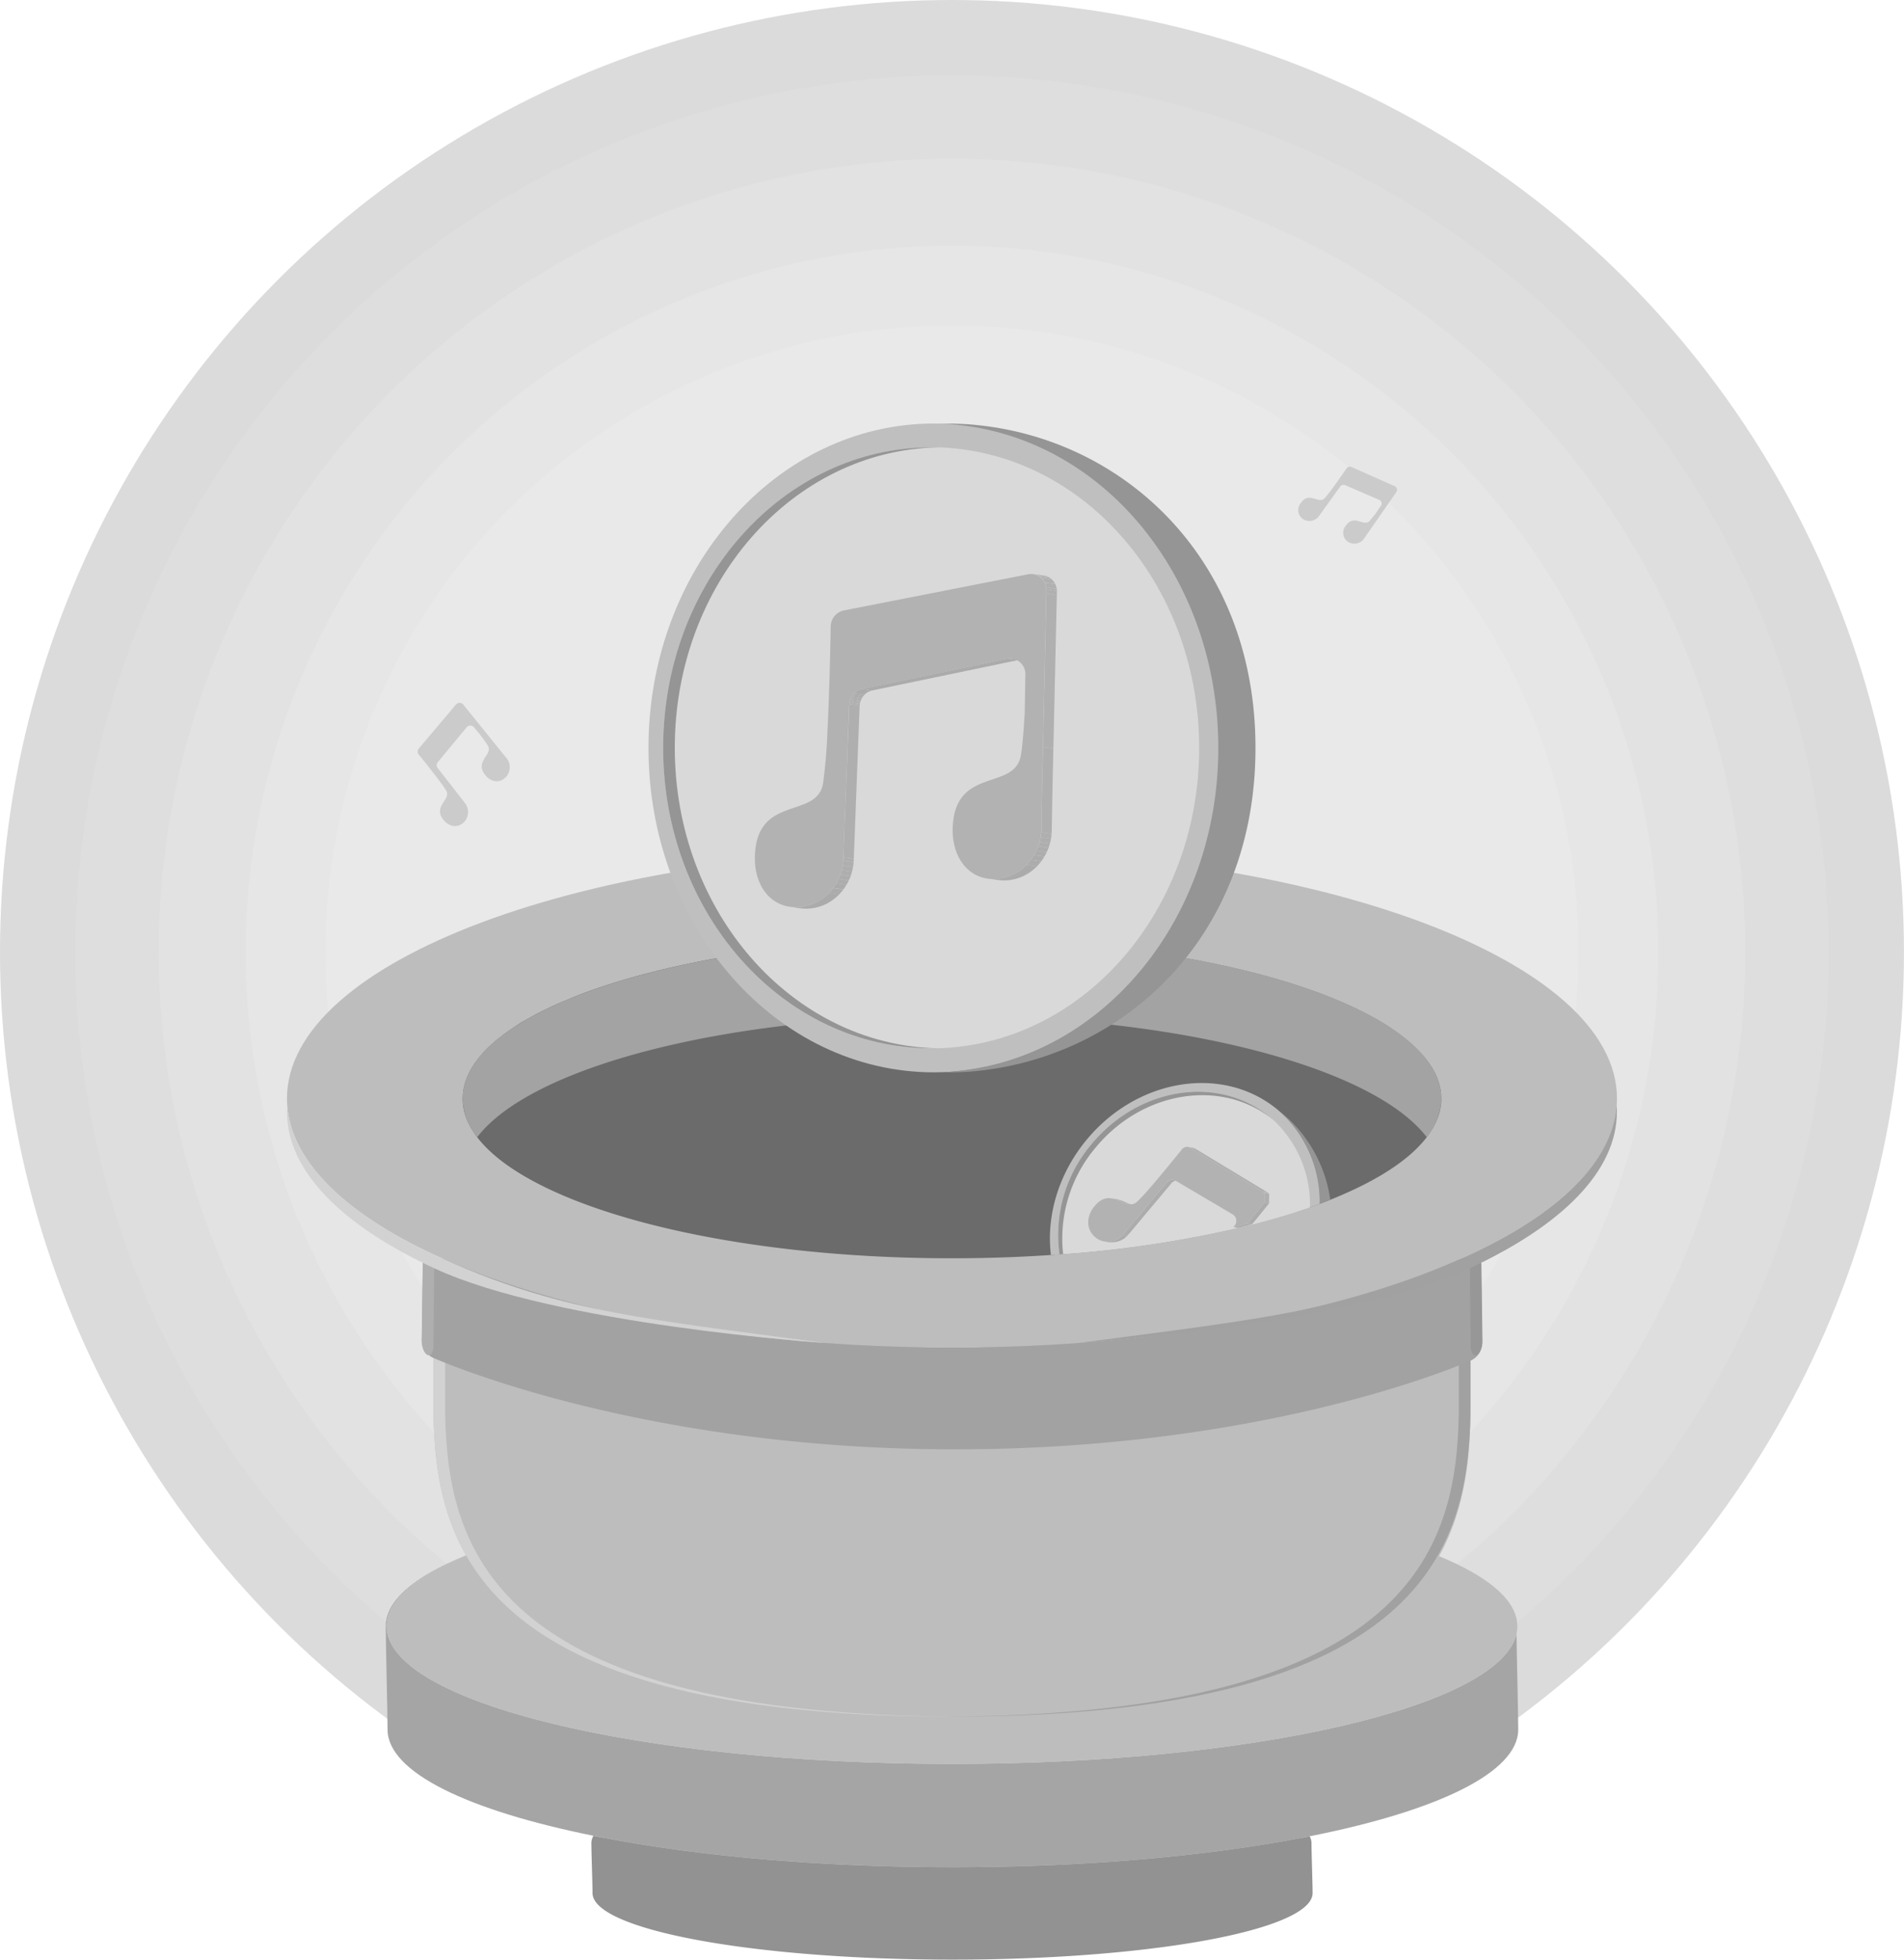 <svg xmlns="http://www.w3.org/2000/svg" xmlns:xlink="http://www.w3.org/1999/xlink" viewBox="0 0 525.39 540.63"><defs><style>.cls-1{fill:none;}.cls-2{fill:#dbdbdb;}.cls-3{fill:#dedede;}.cls-4{fill:#e2e2e2;}.cls-5{fill:#e6e6e6;}.cls-6{fill:#e9e9e9;}.cls-7{fill:#a5a5a5;}.cls-8{fill:#bdbdbd;}.cls-9{fill:#929292;}.cls-10{fill:#cbcbcb;}.cls-11{fill:#d2d2d2;}.cls-12{fill:#a1a1a1;}.cls-13{fill:#a2a2a2;}.cls-14{fill:#afafaf;}.cls-15{fill:#979797;}.cls-16{fill:#6b6b6b;}.cls-17{fill:#a3a3a3;}.cls-18{fill:#bfbfbf;}.cls-19{fill:#d9d9d9;}.cls-20{fill:#959595;}.cls-21{isolation:isolate;}.cls-22{clip-path:url(#clip-path);}.cls-23{fill:#acacac;}.cls-24{fill:#ababab;}.cls-25{clip-path:url(#clip-path-2);}.cls-26{fill:#adadad;}.cls-27{fill:#aeaeae;}.cls-28{clip-path:url(#clip-path-3);}.cls-29{clip-path:url(#clip-path-4);}.cls-30{clip-path:url(#clip-path-5);}.cls-31{clip-path:url(#clip-path-6);}.cls-32{fill:#b0b0b0;}.cls-33{fill:#b2b2b2;}.cls-34{clip-path:url(#clip-path-7);}.cls-35{clip-path:url(#clip-path-8);}.cls-36{clip-path:url(#clip-path-9);}.cls-37{clip-path:url(#clip-path-10);}.cls-38{fill:#b1b1b1;}.cls-39{clip-path:url(#clip-path-11);}</style><clipPath id="clip-path"><path class="cls-1" d="M306.2,342.72l-1.28-.18a6.49,6.49,0,0,0,.77,0,5.72,5.72,0,0,0,4.46-2.21l1.28.18a5.69,5.69,0,0,1-4.46,2.21A4.9,4.9,0,0,1,306.2,342.72Z"/></clipPath><clipPath id="clip-path-2"><path class="cls-1" d="M306.64,330.59l1.27.18a10,10,0,0,1,2.5.82,9.67,9.67,0,0,0,2.38.83l-1.28-.18a9.81,9.81,0,0,1-2.38-.83A9.7,9.7,0,0,0,306.64,330.59Z"/></clipPath><clipPath id="clip-path-3"><path class="cls-1" d="M323.72,325.52l1.28.18h-.26a1.89,1.89,0,0,0-1.44.69l-2,2.37-9.89,11.81-1.28-.18L320,328.57c.78-.95,1.47-1.77,2-2.38a1.9,1.9,0,0,1,1.45-.69Z"/></clipPath><clipPath id="clip-path-4"><path class="cls-1" d="M327.79,316.42l1.28.18a1.75,1.75,0,0,1,.68.25l-1.27-.18A1.65,1.65,0,0,0,327.79,316.42Z"/></clipPath><clipPath id="clip-path-5"><path class="cls-1" d="M344.25,337.55l1.28.19c-1.29.35-2.6.7-3.92,1l-1.28-.18C341.65,338.25,343,337.9,344.25,337.55Z"/></clipPath><clipPath id="clip-path-6"><path class="cls-1" d="M348.43,328.74l1.28.18a2.08,2.08,0,0,1,.51.47L349,329.2A1.78,1.78,0,0,0,348.43,328.74Z"/></clipPath><clipPath id="clip-path-7"><path class="cls-1" d="M237.84,190.07l2.86.41a4.54,4.54,0,0,0-3.49,4.34c-.08,1.84-.17,4.27-.28,7.05-.51,13.27-1.31,34.29-1.33,35.08l-2.86-.42c0-.79.83-21.8,1.33-35.07.11-2.78.2-5.21.28-7.06A4.53,4.53,0,0,1,237.84,190.07Z"/></clipPath><clipPath id="clip-path-8"><path class="cls-1" d="M220.8,250.57l-2.86-.41a11.32,11.32,0,0,0,1.67.12c7.11,0,13-6.16,13.13-13.75l2.86.42c-.13,7.58-6,13.74-13.13,13.74A11.32,11.32,0,0,1,220.8,250.57Z"/></clipPath><clipPath id="clip-path-9"><path class="cls-1" d="M279.37,181.66l2.85.42a3.43,3.43,0,0,0-.56,0,3.32,3.32,0,0,0-.82.09l-2.86-.42a3.88,3.88,0,0,1,.82-.09A5.46,5.46,0,0,1,279.37,181.66Z"/></clipPath><clipPath id="clip-path-10"><path class="cls-1" d="M285.18,158.35l2.86.41a4.34,4.34,0,0,1,3.6,4.27l-2.86-.41A4.33,4.33,0,0,0,285.18,158.35Z"/></clipPath><clipPath id="clip-path-11"><path class="cls-1" d="M275.42,242.78l-2.85-.42a11.18,11.18,0,0,0,1.66.12c7.12,0,13-6.15,13.13-13.74,0-.57.17-11.55.46-22.62l2.85.42c-.28,11.06-.44,22-.45,22.61-.13,7.59-6,13.74-13.13,13.74A13,13,0,0,1,275.42,242.78Z"/></clipPath></defs><g id="Camada_2" data-name="Camada 2"><g id="Camada_1-2" data-name="Camada 1"><circle class="cls-2" cx="262.69" cy="262.69" r="262.69"/><circle class="cls-3" cx="262.69" cy="262.69" r="241.9"/><circle class="cls-4" cx="262.69" cy="262.69" r="218.9"/><circle class="cls-5" cx="262.69" cy="262.69" r="194.9"/><circle class="cls-6" cx="262.69" cy="262.69" r="172.9"/><path class="cls-7" d="M418.94,477.13c0,11.9-22.43,22.51-57.55,29.47-26.85,5.34-61.12,8.53-98.45,8.53-37.67,0-72.22-3.25-99.17-8.67-34.71-7-56.83-17.52-56.83-29.33,0-5-.5-23.4-.5-28.5,0-20,63.58-36.43,144.25-37.89-80.54,1.49-144,17.88-144,37.89,0,21,69.85,38,156,38,83.27,0,151.3-15.89,155.77-35.9C418.54,457.51,418.94,472.59,418.94,477.13Z"/><path class="cls-8" d="M418.69,448.63a10,10,0,0,1-.23,2.1c-4.47,20-72.5,35.9-155.77,35.9-86.15,0-156-17-156-38,0-20,63.46-36.4,144-37.89q5.94-.11,12-.11t11.75.11C355.11,412.2,418.69,428.6,418.69,448.63Z"/><path class="cls-9" d="M362.2,522.25c0,10.15-44.47,18.38-99.35,18.38s-99.35-8.23-99.35-18.38c0-2.41-.32-11.32-.32-13.79a3.88,3.88,0,0,1,.59-2c26.95,5.42,61.5,8.67,99.17,8.67,37.33,0,71.6-3.19,98.45-8.53a3.88,3.88,0,0,1,.5,1.86C361.89,510.87,362.2,519.78,362.2,522.25Z"/><path class="cls-10" d="M125.82,194.37a1.3,1.3,0,0,1,2,0l7.85,9.72c2,2.49,4,4.94,4.11,5.06a4,4,0,0,1-.56,5.58c-1.7,1.39-3.88.88-5.26-.82-3.2-3.92,2.14-5.62.68-8.15-.37-.64-1.08-1.64-1.93-2.78l-1.92-2.35a1.32,1.32,0,0,0-2,0l-8,9.65a1.32,1.32,0,0,0,0,1.64l1.26,1.61c2.35,3,6.08,7.8,6.23,8a4,4,0,0,1-.57,5.58c-1.69,1.38-3.87.87-5.26-.82-3.2-3.92,2.14-5.62.68-8.16a41.25,41.25,0,0,0-2.45-3.47c-1.8-2.37-4-5.11-5.12-6.46a1.31,1.31,0,0,1,0-1.68Z"/><path class="cls-10" d="M384.87,134.14a1.08,1.08,0,0,1,.45,1.59l-5.85,8.43c-1.5,2.15-3,4.3-3.05,4.41a3.26,3.26,0,0,1-4.53.85,3,3,0,0,1-.56-4.34c2.35-3.43,4.92.39,6.58-1.35a26.27,26.27,0,0,0,1.75-2.16l1.41-2.06a1.07,1.07,0,0,0-.46-1.59l-9.46-4.08a1.06,1.06,0,0,0-1.29.36c-.26.36-.6.82-1,1.36-1.84,2.55-4.75,6.6-4.85,6.75a3.26,3.26,0,0,1-4.53.85,3,3,0,0,1-.57-4.34c2.35-3.43,4.92.39,6.58-1.35a34.51,34.51,0,0,0,2.18-2.73c1.45-2,3.1-4.35,3.91-5.53a1.07,1.07,0,0,1,1.32-.38Z"/><path class="cls-8" d="M405.77,373.91v13.47c0,38.7-9.7,86.24-142.27,86.24-115.42,0-138.93-36-143.08-70.9a131,131,0,0,1-.81-15.34V373.17l1.13.53c33.65,15.59,85.11,25.55,142.76,25.55C320.88,399.25,372.13,389.38,405.77,373.91Z"/><path class="cls-11" d="M265.23,473.61h-1.72c-115.42,0-138.94-36-143.09-70.9a128.9,128.9,0,0,1-.81-15.34V373.17l1.13.53,2.1,1v12.72a126.87,126.87,0,0,0,.82,15.34C127.78,437.45,151.11,473.3,265.23,473.61Z"/><path class="cls-12" d="M260.16,473.61h1.72c115.42,0,138.93-36,143.09-70.9a131,131,0,0,0,.8-15.34V373.17c-.37.18-.74.36-1.13.53l-2.1,1v12.72a128.9,128.9,0,0,1-.81,15.34C397.6,437.45,374.28,473.3,260.16,473.61Z"/><path class="cls-13" d="M409,370.7a5.41,5.41,0,0,1-2.93,4.56s-54.4,24.59-142.54,24.59-144.2-25.34-144.2-25.34a5.43,5.43,0,0,1-2.93-4.56l.28-21.1a2.32,2.32,0,0,1,3.14-2.31s83.92,25.2,142.88,25.2,142.88-25.2,142.88-25.2a2.31,2.31,0,0,1,3.14,2.31Z"/><path class="cls-14" d="M118.83,346.56c.58.27,1,1.93,1,3.71l-.22,21c0,1.77-.75,2.92-1.64,2.55s-1.62-2.14-1.61-3.91l.29-21.11C116.7,347.06,118.24,346.3,118.83,346.56Z"/><path class="cls-15" d="M406.6,346.56c-.58.27-1.05,1.93-1,3.71l.22,21c0,1.77.75,2.92,1.64,2.55s1.62-2.14,1.61-3.91l-.29-21.11C408.73,347.06,407.19,346.3,406.6,346.56Z"/><path class="cls-8" d="M446.19,303.05c0,16.36-15.26,31.38-40.74,43.17-33.64,15.58-85.1,25.54-142.76,25.54s-109.11-10-142.76-25.54c-25.48-11.79-40.74-26.81-40.74-43.17,0-37.94,82.17-68.71,183.5-68.71S446.19,265.11,446.19,303.05Z"/><path class="cls-11" d="M227.75,370.52s-74.18-5-107.81-20.57C94.45,338.16,79.2,323.14,79.2,306.78c0-.62,0-1.24.07-1.86,1.11,15.63,16.16,30,40.67,41.3C153.57,361.8,176.7,363.72,227.75,370.52Z"/><path class="cls-12" d="M297.6,370.52s74.18-5,107.82-20.57c25.48-11.79,40.74-26.81,40.74-43.17,0-.62,0-1.24-.07-1.86-1.11,15.63-16.16,30-40.67,41.3C371.78,361.8,348.66,363.72,297.6,370.52Z"/><path class="cls-16" d="M397.69,303.05c0,.23,0,.46,0,.69s0,.46-.05.68,0,.45-.08.67-.06.47-.11.7-.09.43-.13.65a0,0,0,0,0,0,0c-.09.36-.18.73-.3,1.09s-.2.62-.32.93-.18.44-.27.67-.19.44-.3.66q-.32.66-.69,1.32c-.25.44-.52.88-.81,1.31-.18.27-.38.54-.57.81l-.34.47h0C388.8,320.16,379.58,326,367.08,331c-.92.37-1.86.73-2.82,1.09l-.12,0c-.87.33-1.76.65-2.67,1-4.67,1.64-9.72,3.16-15.11,4.55-1.37.35-2.76.7-4.17,1A315.9,315.9,0,0,1,293.36,346l-1,.07-2.37.16c-8.83.6-18,.91-27.33.91-63.28,0-116.38-14.23-131-33.42h0l-.13-.18c-.23-.32-.46-.63-.67-.95l-.18-.26c-.26-.4-.51-.8-.74-1.2s-.48-.88-.69-1.32q-.17-.33-.3-.66c-.09-.23-.19-.45-.27-.67s-.22-.62-.32-.93-.21-.73-.3-1.09a0,0,0,0,0,0,0c0-.22-.09-.43-.13-.65s-.08-.47-.11-.7-.06-.44-.08-.67,0-.45-.05-.68,0-.46,0-.69c0-4.75,2.31-9.33,6.57-13.62l.52-.52c.53-.51,1.09-1,1.68-1.52s1.2-1,1.84-1.5q1.27-1,2.7-1.95c.48-.33,1-.65,1.46-1,.74-.48,1.52-1,2.31-1.41s1.62-.93,2.46-1.38,1.72-.91,2.61-1.35l1.82-.88q1.4-.66,2.85-1.29l2-.84c.67-.28,1.35-.56,2-.83l1-.4c.69-.27,1.4-.54,2.12-.8,3.94-1.45,8.17-2.82,12.66-4.09q2.44-.69,5-1.35c1.7-.43,3.44-.86,5.2-1.27,2.65-.61,5.36-1.19,8.15-1.75s5.63-1.08,8.54-1.56A376.93,376.93,0,0,1,262.69,259a376.93,376.93,0,0,1,61.46,4.82q4.37.72,8.54,1.56c2.79.56,5.5,1.14,8.15,1.75,1.76.41,3.5.84,5.2,1.27s3.37.89,5,1.35c4.49,1.27,8.72,2.64,12.66,4.09.72.26,1.43.53,2.12.8l1,.4c.69.27,1.37.55,2,.83l2,.84q1.45.63,2.85,1.29l1.82.88q1.33.66,2.61,1.35t2.46,1.38c.79.46,1.57.93,2.31,1.41.5.31,1,.63,1.46,1q1.42,1,2.7,1.95c.64.49,1.26,1,1.84,1.5s1.15,1,1.68,1.52l.52.52C395.38,293.72,397.69,298.3,397.69,303.05Z"/><path class="cls-17" d="M397.69,303.05a17.54,17.54,0,0,1-4,10.68c-14.61-19.19-67.71-33.42-131-33.42s-116.39,14.23-131,33.42a17.54,17.54,0,0,1-4-10.68c0-24.34,60.44-44.1,135-44.1S397.69,278.71,397.69,303.05Z"/><path class="cls-18" d="M364.26,332.1l-.12,0c-.87.33-1.76.65-2.67,1-4.67,1.64-9.72,3.16-15.11,4.55-1.37.35-2.76.7-4.17,1A315.9,315.9,0,0,1,293.36,346l-1,.07-2.37.16c-1.3-10.64,2-22.34,9.93-31.88,14.16-17,37.74-20.61,52.68-8.15.22.19.44.37.65.57l.07.05.19.17c.53.47,1,1,1.52,1.47A33.69,33.69,0,0,1,364.26,332.1Z"/><path class="cls-19" d="M361.47,333.11c-4.67,1.64-9.72,3.16-15.11,4.55-1.37.35-2.76.7-4.17,1A315.9,315.9,0,0,1,293.36,346l-1,.07a38.73,38.73,0,0,1,8.95-30.56c13.11-15.72,35.1-19,49.12-7.28.18.16.36.3.53.46l.05,0,.28.25c.49.44,1,.9,1.42,1.37A31.83,31.83,0,0,1,361.47,333.11Z"/><path class="cls-20" d="M351,308.7c-14-11.14-35.62-7.76-48.54,7.74A38.87,38.87,0,0,0,293.36,346l-1,.07a38.73,38.73,0,0,1,8.95-30.56c13.11-15.72,35.1-19,49.12-7.28C350.64,308.4,350.82,308.54,351,308.7Z"/><path class="cls-20" d="M367.08,331c-.92.37-1.86.73-2.82,1.09l-.12,0a33.85,33.85,0,0,0-9.33-23.88c-.49-.51-1-1-1.53-1.48l.07.05c.29.22.56.45.84.68a31.56,31.56,0,0,1,2.46,2.29A37.89,37.89,0,0,1,367.08,331Z"/><g class="cls-21"><g class="cls-21"><g class="cls-22"><g class="cls-21"><path class="cls-23" d="M310.15,340.38l1.28.18a4.76,4.76,0,0,1-.41.47l-1.28-.18c.14-.15.28-.31.41-.47"/><path class="cls-24" d="M309.74,340.85,311,341a5.68,5.68,0,0,1-4,1.74,4.9,4.9,0,0,1-.77,0l-1.28-.18a6.49,6.49,0,0,0,.77,0,5.68,5.68,0,0,0,4.05-1.74"/></g></g></g><g class="cls-21"><g class="cls-25"><g class="cls-21"><path class="cls-26" d="M306.64,330.59l1.27.18.15,0-1.28-.18-.14,0"/><path class="cls-26" d="M306.78,330.61l1.28.18.56.13-1.27-.18c-.19-.05-.38-.1-.57-.13"/><path class="cls-27" d="M307.35,330.74l1.27.18a7.13,7.13,0,0,1,.78.26l-1.28-.19c-.25-.09-.51-.18-.77-.25"/><path class="cls-27" d="M308.12,331l1.28.19c.34.12.68.27,1,.41s.8.36,1.2.51l-1.28-.19c-.39-.14-.79-.32-1.2-.5s-.67-.29-1-.42"/><path class="cls-27" d="M310.33,331.91l1.28.19c.21.08.43.15.64.21l-1.28-.18c-.21-.06-.42-.14-.64-.22"/><path class="cls-26" d="M311,332.13l1.28.18.43.1-1.28-.19-.43-.09"/><path class="cls-26" d="M311.4,332.22l1.28.19h.11l-1.28-.18-.11,0"/></g></g></g><g class="cls-21"><g class="cls-28"><g class="cls-21"><path class="cls-24" d="M323.72,325.52l1.28.18h-.26a1.88,1.88,0,0,0-1.34.58l-1.28-.19a1.89,1.89,0,0,1,1.35-.58l.25,0"/><path class="cls-23" d="M322.12,326.08l1.28.19a.52.52,0,0,0-.1.11l-2,2.37-9.89,11.81-1.28-.18L320,328.57c.78-.95,1.47-1.77,2-2.38l.1-.11"/></g></g></g><g class="cls-21"><g class="cls-29"><g class="cls-21"><path class="cls-26" d="M327.79,316.42l1.28.18h.05l-1.28-.19h0"/><path class="cls-26" d="M327.84,316.42l1.28.19.16,0-1.28-.18-.16,0"/><path class="cls-27" d="M328,316.46l1.28.18.15.05-1.27-.18-.16-.05"/><path class="cls-27" d="M328.16,316.51l1.27.18.16.07-1.28-.18-.15-.07"/><path class="cls-14" d="M328.31,316.58l1.28.18.15.09-1.27-.19-.16-.08"/><polyline class="cls-14" points="328.46 316.66 329.74 316.85 329.75 316.85 328.48 316.67 328.46 316.66"/></g></g></g><g class="cls-21"><g class="cls-30"><g class="cls-21"><path class="cls-24" d="M344.25,337.55l1.28.19c-1.29.35-2.6.7-3.92,1l-1.28-.18c1.32-.33,2.64-.68,3.92-1"/></g></g></g><polygon class="cls-14" points="328.48 316.67 329.75 316.85 349.71 328.92 348.43 328.74 328.48 316.67"/><g class="cls-21"><g class="cls-31"><g class="cls-21"><polyline class="cls-14" points="348.43 328.74 349.71 328.92 349.71 328.93 348.44 328.74 348.43 328.74"/><path class="cls-14" d="M348.44,328.74l1.27.19a.94.94,0,0,1,.18.12l-1.28-.19-.17-.12"/><path class="cls-32" d="M348.61,328.86l1.28.19.19.17L348.8,329l-.19-.17"/><path class="cls-32" d="M348.8,329l1.28.19a1.15,1.15,0,0,1,.14.17L349,329.2l-.15-.17"/></g></g></g><polygon class="cls-23" points="348.9 331.82 350.18 332 345.53 337.74 344.25 337.55 348.9 331.82"/><polygon class="cls-32" points="348.95 329.2 350.22 329.39 350.18 332 348.9 331.82 348.95 329.2"/><path class="cls-33" d="M310.15,340.38a5.72,5.72,0,0,1-4.46,2.21,5.41,5.41,0,0,1-3.66-1.43c-2.4-2.17-2.21-5.63-.13-8.24,1.44-1.81,2.8-2.38,4.08-2.38a8,8,0,0,1,3.15.87,7.61,7.61,0,0,0,2.84.86,2.54,2.54,0,0,0,1.77-.71c1-.9,2.59-2.69,4.36-4.74,2.94-3.44,6.32-7.62,8-9.68a1.85,1.85,0,0,1,1.46-.74,1.76,1.76,0,0,1,.93.27l19.95,12.07a1.78,1.78,0,0,1,.52.46l-.05,2.62-4.65,5.73c-1.28.35-2.6.7-3.92,1l.34-.42a2.09,2.09,0,0,0-.49-3.08l-15.81-9.33a1.72,1.72,0,0,0-.9-.25,1.9,1.9,0,0,0-1.45.69c-.51.61-1.2,1.43-2,2.38Z"/></g><path class="cls-18" d="M336.57,206.34c0,46.59-31.34,84.87-71.41,89.1-1.55.17-3.12.29-4.69.34-.9,0-1.8.06-2.71.06-43.54,0-78.82-40.07-78.82-89.5s35.28-89.5,78.82-89.5c.91,0,1.81,0,2.71,0,1.57.06,3.14.17,4.69.35C305.23,121.47,336.57,159.75,336.57,206.34Z"/><path class="cls-19" d="M330.9,206.34c0,43.15-29.41,78.6-67,82.52-1.46.16-2.93.27-4.4.32-.85,0-1.69.05-2.55.05-40.85,0-73.95-37.11-73.95-82.89s33.1-82.89,73.95-82.89c.86,0,1.7,0,2.55,0,1.47,0,2.94.16,4.4.31C301.49,127.74,330.9,163.18,330.9,206.34Z"/><path class="cls-20" d="M258.65,289.21l-1.71,0c-40.84,0-73.95-37.1-73.95-82.89s33.11-82.9,73.95-82.9l1.71,0c-40.15.9-72.45,37.66-72.45,82.88S218.5,288.31,258.65,289.21Z"/><path class="cls-20" d="M346.44,206.34c0,52-36,84.87-76.63,89.1a69.16,69.16,0,0,1-7.51.4c-.88,0-1.74,0-2.61-.06,1.59,0,3.18-.17,4.76-.34,40.59-4.23,71.73-42.51,71.73-89.1s-31.14-84.87-71.73-89.1c-1.58-.18-3.17-.29-4.76-.35.87,0,1.73,0,2.61,0a69.16,69.16,0,0,1,7.51.4C310.4,121.47,346.44,154.35,346.44,206.34Z"/><g class="cls-21"><g class="cls-21"><g class="cls-34"><g class="cls-21"><path class="cls-24" d="M237.84,190.07l2.86.41a4.28,4.28,0,0,0-2.16,1.19l-2.86-.41a4.28,4.28,0,0,1,2.16-1.19"/><path class="cls-23" d="M235.68,191.26l2.86.41a5.58,5.58,0,0,0-.39.46l-2.86-.41a5.58,5.58,0,0,1,.39-.46"/><path class="cls-23" d="M235.29,191.72l2.86.41-.28.42-2.86-.41c.09-.15.18-.28.28-.42"/><path class="cls-26" d="M235,192.14l2.86.41a3,3,0,0,0-.21.4l-2.86-.41.21-.4"/><path class="cls-26" d="M234.8,192.54l2.86.41c-.06.13-.12.26-.17.39l-2.85-.41c.05-.13.1-.27.16-.39"/><path class="cls-27" d="M234.64,192.93l2.85.41c0,.14-.09.27-.12.41l-2.86-.41c0-.14.08-.28.13-.41"/><path class="cls-27" d="M234.51,193.34l2.86.41c0,.14-.07.28-.1.42l-2.85-.41a2.59,2.59,0,0,1,.09-.42"/><path class="cls-14" d="M234.42,193.76l2.85.41c0,.15,0,.31-.05.46l-2.86-.41a3.4,3.4,0,0,1,.06-.46"/><path class="cls-14" d="M234.36,194.22l2.86.41a1.21,1.21,0,0,0,0,.19c-.08,1.84-.17,4.27-.28,7.05-.51,13.27-1.31,34.29-1.33,35.08l-2.86-.42c0-.79.83-21.8,1.33-35.07.11-2.78.2-5.21.28-7.06a1.09,1.09,0,0,1,0-.18"/></g></g></g><g class="cls-21"><g class="cls-35"><g class="cls-21"><path class="cls-14" d="M232.74,236.53l2.86.42c0,.29,0,.59,0,.88l-2.86-.42c0-.29,0-.58,0-.88"/><path class="cls-14" d="M232.7,237.41l2.86.42c0,.46-.09.93-.17,1.38l-2.86-.41a12.87,12.87,0,0,0,.17-1.39"/><path class="cls-27" d="M232.53,238.8l2.86.41c-.08.43-.17.86-.28,1.28l-2.86-.41c.11-.42.2-.85.28-1.28"/><path class="cls-27" d="M232.25,240.08l2.86.41c-.11.41-.24.82-.39,1.22l-2.86-.41c.15-.4.28-.81.39-1.22"/><path class="cls-26" d="M231.86,241.3l2.86.41c-.15.41-.32.81-.5,1.2l-2.86-.41a12.63,12.63,0,0,0,.5-1.2"/><path class="cls-26" d="M231.36,242.5l2.86.41c-.19.41-.41.82-.64,1.21l-2.86-.42c.23-.39.45-.79.64-1.2"/><path class="cls-23" d="M230.72,243.7l2.86.42a13.38,13.38,0,0,1-.85,1.27l-2.85-.42a14,14,0,0,0,.84-1.27"/><path class="cls-23" d="M229.88,245l2.85.42a14.53,14.53,0,0,1-1.2,1.4l-2.86-.42a13.67,13.67,0,0,0,1.21-1.4"/><path class="cls-24" d="M228.67,246.37l2.86.42a12.69,12.69,0,0,1-9.06,3.9,11.32,11.32,0,0,1-1.67-.12l-2.86-.41a11.32,11.32,0,0,0,1.67.12,12.64,12.64,0,0,0,9.06-3.91"/></g></g></g><polygon class="cls-24" points="277.98 181.71 280.84 182.13 240.7 190.48 237.84 190.07 277.98 181.71"/><g class="cls-21"><g class="cls-36"><g class="cls-21"><path class="cls-24" d="M279.37,181.66l2.85.42a3.43,3.43,0,0,0-.56,0,3.32,3.32,0,0,0-.82.09l-2.86-.42a3.88,3.88,0,0,1,.82-.09,5.46,5.46,0,0,1,.57,0"/></g></g></g><g class="cls-21"><g class="cls-37"><g class="cls-21"><path class="cls-26" d="M285.18,158.35l2.86.41.11,0-2.86-.41-.11,0"/><path class="cls-26" d="M285.29,158.37l2.86.41.37.08-2.86-.41-.37-.08"/><path class="cls-27" d="M285.66,158.45l2.86.41a2.42,2.42,0,0,1,.35.12l-2.86-.42-.35-.11"/><path class="cls-27" d="M286,158.56l2.86.42a2.63,2.63,0,0,1,.35.15l-2.86-.42-.35-.15"/><path class="cls-14" d="M286.36,158.71l2.86.42.36.19-2.86-.41-.36-.2"/><path class="cls-14" d="M286.72,158.91l2.86.41a3.18,3.18,0,0,1,.37.27l-2.85-.41a4.44,4.44,0,0,0-.38-.27"/><path class="cls-32" d="M287.1,159.18l2.85.41a5.08,5.08,0,0,1,.43.38l-2.86-.41a3.7,3.7,0,0,0-.42-.38"/><path class="cls-32" d="M287.52,159.56l2.86.41a4.25,4.25,0,0,1,.71,1l-2.86-.41a4,4,0,0,0-.71-1"/><path class="cls-38" d="M288.23,160.53l2.86.41.13.26-2.86-.41a2.1,2.1,0,0,0-.13-.26"/><path class="cls-32" d="M288.36,160.79l2.86.41a4.65,4.65,0,0,1,.36,1.2l-2.86-.41a4.29,4.29,0,0,0-.36-1.2"/><path class="cls-32" d="M288.72,162l2.86.41a3.21,3.21,0,0,1,.06.63l-2.86-.42a3.18,3.18,0,0,0-.06-.62"/><polyline class="cls-14" points="288.78 162.61 291.64 163.03 291.64 163.03 288.78 162.62 288.78 162.61"/></g></g></g><polygon class="cls-32" points="288.78 162.62 291.64 163.03 291.62 164.18 288.76 163.76 288.78 162.62"/><polygon class="cls-32" points="288.76 163.76 291.62 164.18 290.67 206.54 287.81 206.12 288.76 163.76"/><g class="cls-21"><g class="cls-39"><g class="cls-21"><path class="cls-14" d="M287.82,206.12l2.85.42c-.28,11.06-.44,22-.45,22.61,0,.29,0,.59,0,.88l-2.86-.41c0-.29,0-.59,0-.88,0-.57.17-11.55.46-22.62"/><path class="cls-14" d="M287.32,229.62l2.86.41c0,.47-.1.93-.17,1.39l-2.86-.41c.08-.46.13-.92.17-1.39"/><path class="cls-27" d="M287.15,231l2.86.41c-.08.43-.17.86-.29,1.28l-2.85-.41c.11-.42.2-.85.28-1.28"/><path class="cls-27" d="M286.87,232.29l2.85.41c-.11.41-.24.82-.38,1.22l-2.86-.41c.15-.4.27-.81.39-1.22"/><path class="cls-26" d="M286.48,233.51l2.86.41c-.15.41-.32.81-.5,1.2l-2.86-.41c.18-.39.35-.79.5-1.2"/><path class="cls-26" d="M286,234.71l2.86.41c-.2.42-.41.82-.64,1.21l-2.86-.42c.23-.38.44-.79.64-1.2"/><path class="cls-23" d="M285.34,235.91l2.86.42a13.38,13.38,0,0,1-.85,1.27l-2.86-.42a12.21,12.21,0,0,0,.85-1.27"/><path class="cls-23" d="M284.49,237.18l2.86.42a13.3,13.3,0,0,1-1.2,1.39l-2.86-.41a13.41,13.41,0,0,0,1.2-1.4"/><path class="cls-24" d="M283.29,238.58l2.86.41a12.63,12.63,0,0,1-9.06,3.9,13,13,0,0,1-1.67-.11l-2.85-.42a11.18,11.18,0,0,0,1.66.12,12.67,12.67,0,0,0,9.06-3.9"/></g></g></g><path class="cls-33" d="M232.74,236.53c-.13,7.59-6,13.75-13.13,13.75s-11.44-6.16-11.31-13.75c.3-17.53,17.11-10.38,18.81-20.39a146,146,0,0,0,1.23-14.68c.52-10.3.78-22.54.89-28.59a4.57,4.57,0,0,1,3.55-4.45l51-10a4.37,4.37,0,0,1,.79-.07,4.29,4.29,0,0,1,4.16,4.31l0,1.14-.94,42.36c-.29,11.07-.45,22-.46,22.62-.13,7.59-6,13.74-13.13,13.74s-11.44-6.15-11.32-13.74c.31-17.53,17.11-10.39,18.82-20.39.43-2.51.77-6.75,1.06-11.67l.18-10.52a4.31,4.31,0,0,0-4.17-4.54,3.88,3.88,0,0,0-.82.09l-40.14,8.36a4.53,4.53,0,0,0-3.49,4.33c-.08,1.85-.17,4.28-.28,7.06C233.57,214.73,232.76,235.74,232.74,236.53Z"/></g></g></g></svg>